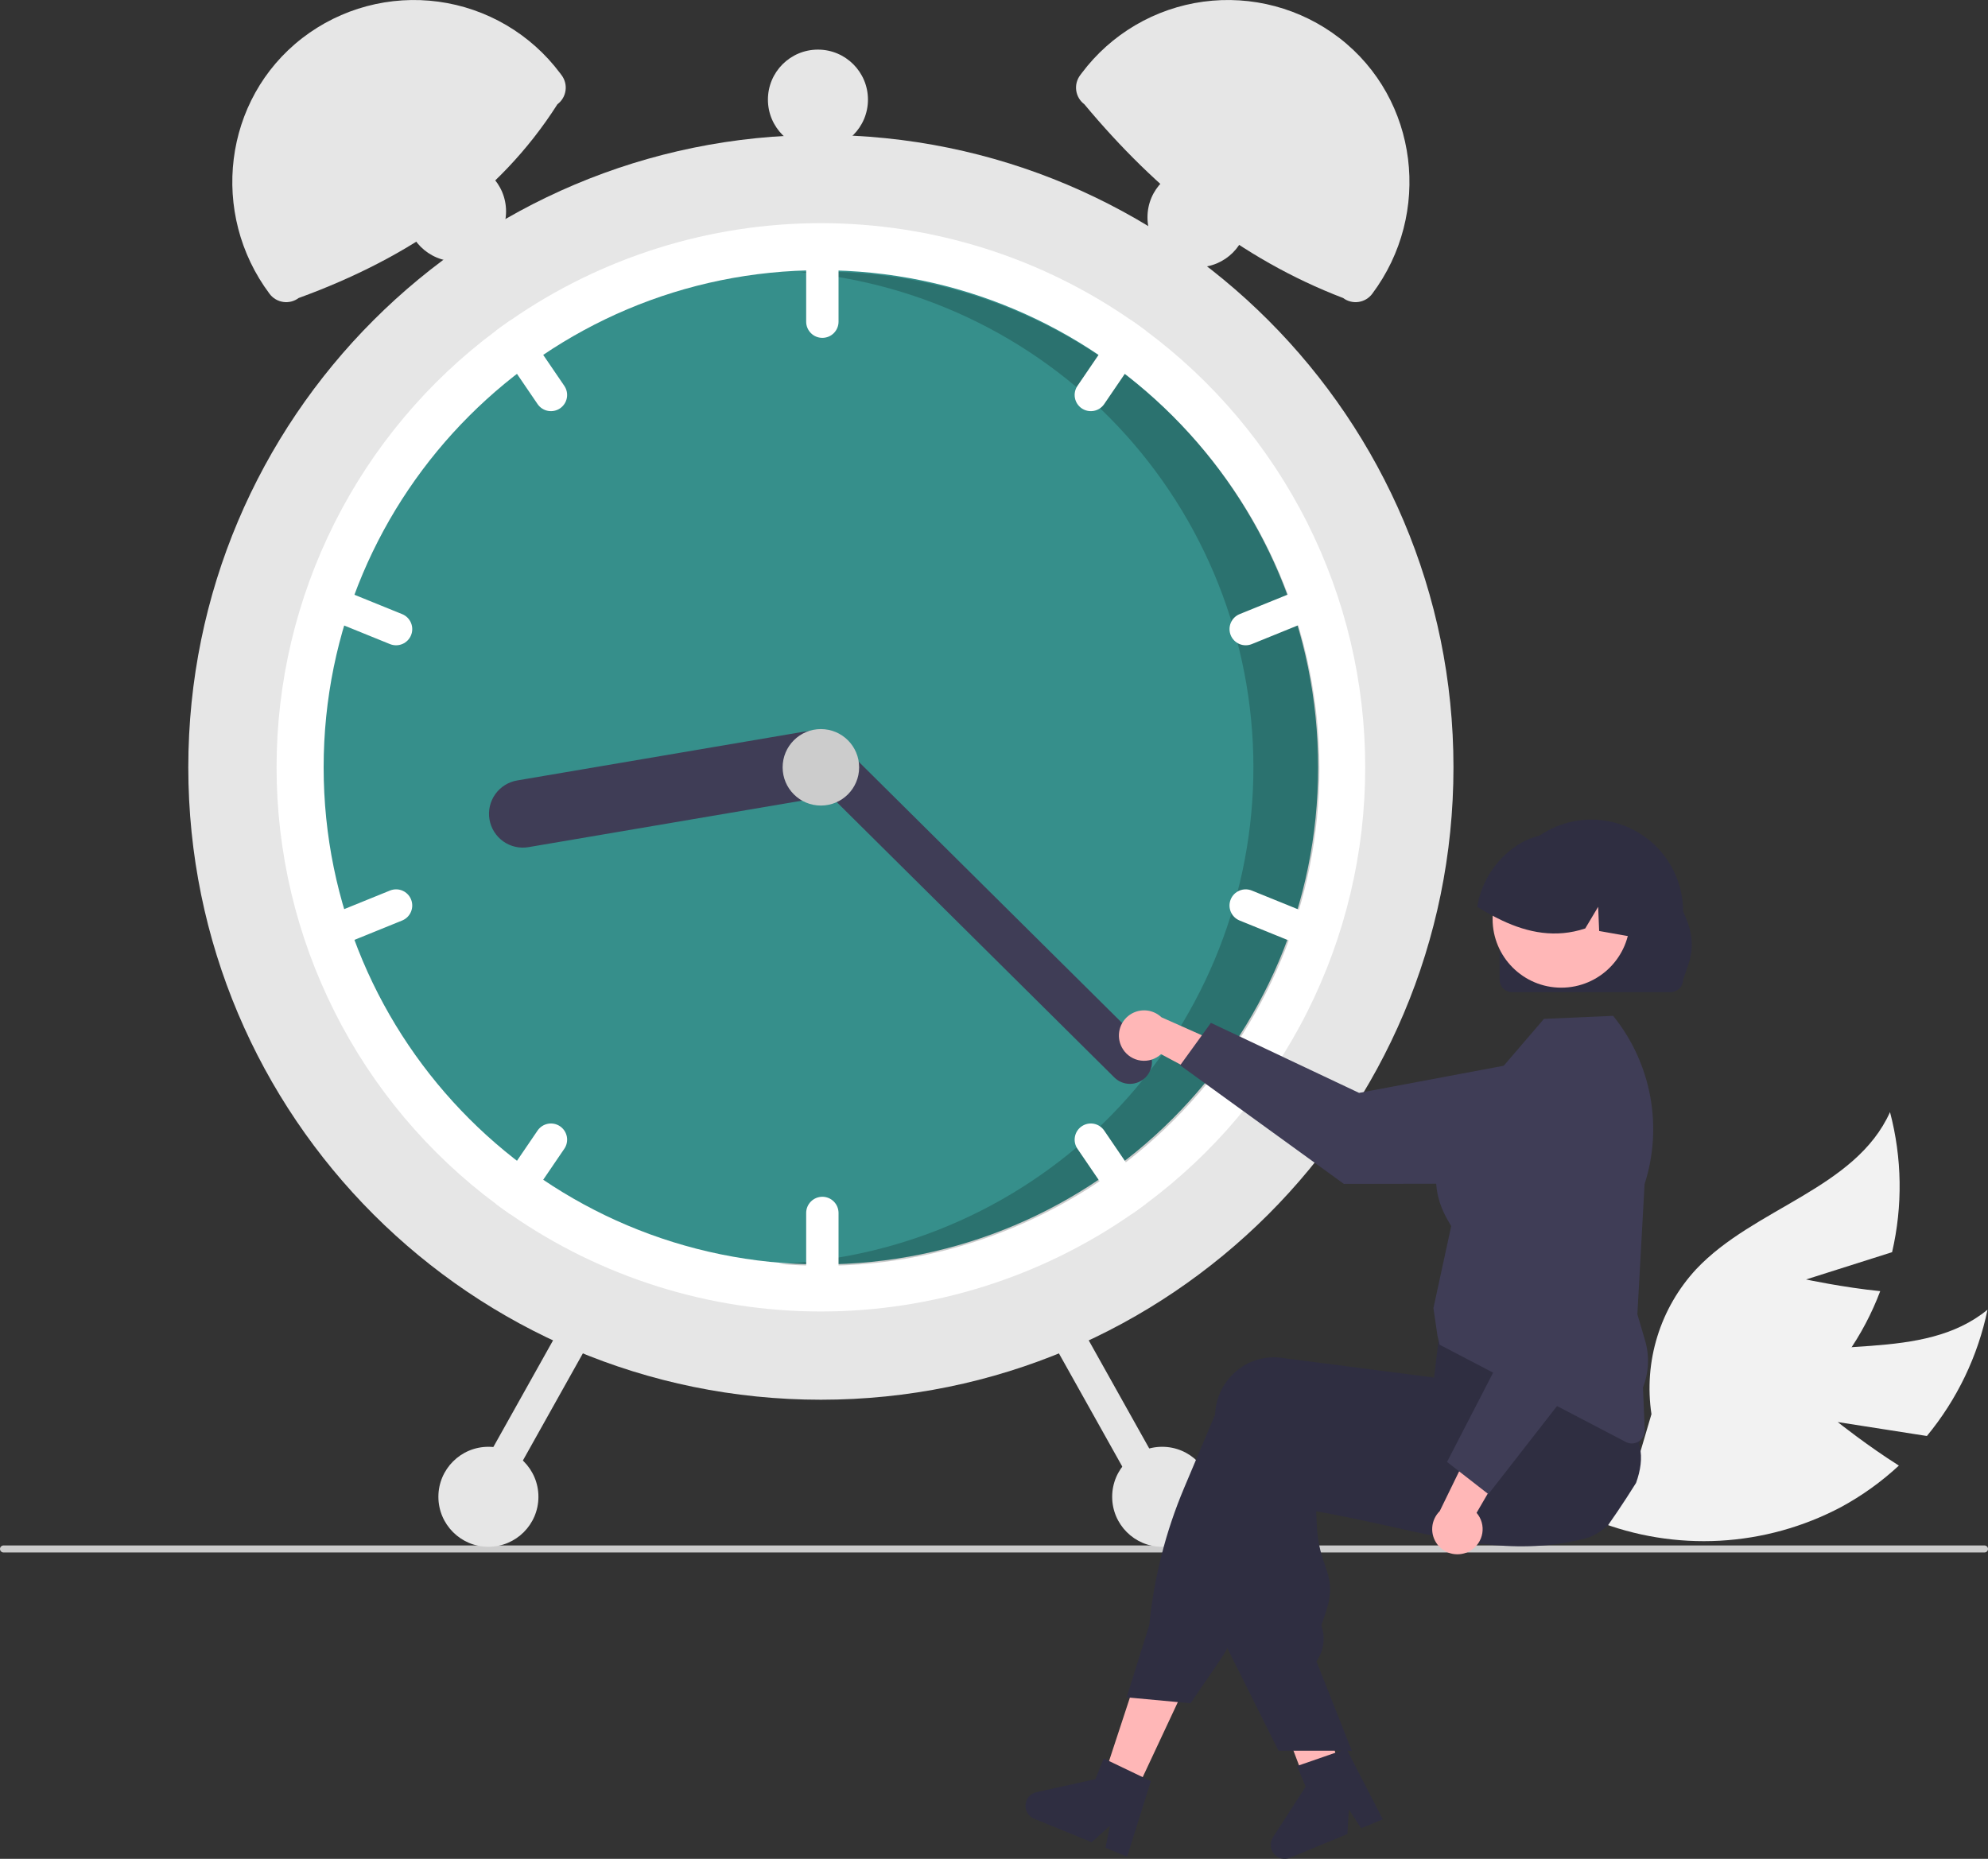 <svg viewBox="0 0 262 245" fill="none" xmlns="http://www.w3.org/2000/svg">
<rect x="0" y="0" width="262" height="245" fill="#333333" stroke="none"/>
<g clip-path="url(#clip0_10_119)">
<path d="M242.194 187.432L253.947 189.269C257.926 184.452 260.668 178.738 261.937 172.622C253.342 179.655 240.273 175.918 229.851 179.758C226.61 180.98 223.686 182.916 221.295 185.423C218.904 187.929 217.108 190.941 216.039 194.236L210.295 200.414C215.495 202.472 221.079 203.379 226.662 203.072C232.246 202.764 237.697 201.25 242.639 198.634C245.397 197.139 247.956 195.302 250.255 193.168C246.142 190.579 242.194 187.432 242.194 187.432Z" fill="#F2F2F2"/>
<path d="M238.021 168.638L249.36 165.041C250.773 158.956 250.679 152.619 249.086 146.579C244.531 156.706 231.166 159.189 223.551 167.272C221.196 169.812 219.442 172.849 218.42 176.158C217.397 179.467 217.133 182.964 217.647 186.389L215.262 194.481C220.833 194.005 226.236 192.326 231.096 189.561C235.957 186.796 240.16 183.011 243.417 178.465C245.218 175.897 246.689 173.113 247.795 170.177C242.959 169.694 238.021 168.638 238.021 168.638Z" fill="#F2F2F2"/>
<path d="M262 204.157C262 204.218 261.988 204.278 261.965 204.334C261.942 204.39 261.908 204.441 261.865 204.484C261.822 204.527 261.771 204.561 261.715 204.584C261.659 204.607 261.599 204.619 261.539 204.619H0.461C0.339 204.619 0.222 204.57 0.135 204.484C0.049 204.397 0 204.28 0 204.157C0 204.035 0.049 203.918 0.135 203.831C0.222 203.745 0.339 203.696 0.461 203.696H261.539C261.599 203.696 261.659 203.708 261.715 203.731C261.771 203.754 261.822 203.788 261.865 203.831C261.908 203.874 261.942 203.924 261.965 203.981C261.988 204.037 262 204.097 262 204.157Z" fill="#CCCCCC"/>
<path d="M108.185 184.489C154.229 184.489 191.554 147.17 191.554 101.135C191.554 55.1 154.229 17.782 108.185 17.782C62.142 17.782 24.816 55.1 24.816 101.135C24.816 147.17 62.142 184.489 108.185 184.489Z" fill="#E6E6E6"/>
<path d="M179.921 101.135C179.93 112.327 177.315 123.364 172.287 133.363C167.258 143.362 159.957 152.043 150.967 158.711C150.366 159.161 149.753 159.599 149.137 160.026C137.115 168.38 122.825 172.858 108.185 172.858C93.545 172.858 79.255 168.38 67.233 160.026C66.617 159.599 66.004 159.161 65.403 158.711C56.42 152.037 49.122 143.355 44.095 133.357C39.067 123.36 36.449 112.325 36.449 101.135C36.449 89.945 39.067 78.911 44.095 68.913C49.122 58.916 56.42 50.233 65.403 43.559C66.004 43.11 66.617 42.672 67.233 42.245C79.255 33.89 93.545 29.413 108.185 29.413C122.825 29.413 137.115 33.89 149.137 42.245C149.753 42.672 150.366 43.11 150.967 43.559C159.957 50.227 167.258 58.909 172.287 68.908C177.315 78.906 179.93 89.944 179.921 101.135Z" fill="white"/>
<path d="M108.185 166.655C144.377 166.655 173.717 137.321 173.717 101.135C173.717 64.95 144.377 35.615 108.185 35.615C71.993 35.615 42.653 64.95 42.653 101.135C42.653 137.321 71.993 166.655 108.185 166.655Z" fill="#368F8B"/>
<path opacity="0.2" d="M108.356 35.799C107.363 35.799 106.375 35.825 105.393 35.868C121.956 37.324 137.346 45.019 148.446 57.396C159.545 69.773 165.524 85.905 165.172 102.525C164.819 119.145 158.16 135.009 146.545 146.904C134.93 158.798 119.227 165.834 102.618 166.585C104.509 166.749 106.422 166.838 108.356 166.838C125.736 166.838 142.405 159.935 154.694 147.648C166.984 135.361 173.888 118.695 173.888 101.318C173.888 83.942 166.984 67.276 154.694 54.989C142.405 42.702 125.736 35.799 108.356 35.799V35.799Z" fill="black"/>
<path d="M108.379 30.963C107.814 30.964 107.272 31.189 106.872 31.589C106.472 31.989 106.247 32.53 106.246 33.096V42.4C106.246 42.966 106.471 43.508 106.871 43.908C107.271 44.308 107.813 44.532 108.379 44.532C108.945 44.532 109.487 44.308 109.887 43.908C110.287 43.508 110.512 42.966 110.512 42.4V33.096C110.511 32.53 110.286 31.989 109.886 31.589C109.486 31.189 108.944 30.964 108.379 30.963Z" fill="white"/>
<path d="M150.967 43.559C150.366 43.11 149.753 42.672 149.137 42.245C148.767 42.221 148.397 42.294 148.064 42.456C147.73 42.619 147.445 42.865 147.237 43.172L141.998 50.859C141.68 51.327 141.56 51.901 141.666 52.457C141.771 53.012 142.093 53.503 142.56 53.822C143.028 54.14 143.602 54.259 144.158 54.154C144.714 54.048 145.204 53.727 145.523 53.259L150.761 45.571C150.961 45.28 151.084 44.943 151.12 44.592C151.156 44.24 151.103 43.885 150.967 43.559Z" fill="white"/>
<path d="M174.768 78.614C174.663 78.355 174.507 78.119 174.311 77.92C174.114 77.721 173.88 77.562 173.622 77.454C173.365 77.345 173.088 77.288 172.808 77.286C172.528 77.285 172.251 77.338 171.992 77.444L163.368 80.944C162.844 81.158 162.427 81.57 162.207 82.091C161.988 82.611 161.984 83.198 162.197 83.722C162.409 84.245 162.821 84.663 163.342 84.883C163.862 85.103 164.449 85.107 164.973 84.895L173.597 81.394C174.12 81.18 174.537 80.767 174.757 80.246C174.976 79.725 174.98 79.138 174.768 78.614Z" fill="white"/>
<path d="M74.372 50.859L69.133 43.172C68.925 42.865 68.64 42.619 68.306 42.456C67.973 42.294 67.603 42.221 67.233 42.245C66.617 42.672 66.004 43.11 65.403 43.559C65.267 43.885 65.214 44.24 65.25 44.592C65.286 44.943 65.409 45.28 65.609 45.571L70.847 53.259C71.166 53.727 71.657 54.048 72.212 54.154C72.768 54.259 73.342 54.14 73.81 53.822C74.277 53.503 74.599 53.012 74.704 52.457C74.81 51.901 74.69 51.327 74.372 50.859Z" fill="white"/>
<path d="M53.002 80.944L44.379 77.444C43.855 77.231 43.268 77.235 42.747 77.455C42.226 77.675 41.813 78.093 41.601 78.616C41.388 79.14 41.392 79.727 41.612 80.248C41.832 80.769 42.249 81.181 42.773 81.394L51.397 84.895C51.921 85.107 52.508 85.103 53.028 84.883C53.549 84.663 53.961 84.245 54.174 83.721C54.386 83.198 54.383 82.611 54.163 82.091C53.943 81.57 53.526 81.157 53.002 80.944V80.944Z" fill="white"/>
<path d="M108.379 157.738C107.814 157.739 107.272 157.964 106.872 158.364C106.472 158.763 106.247 159.305 106.246 159.87V169.175C106.246 169.741 106.471 170.283 106.871 170.683C107.271 171.083 107.813 171.307 108.379 171.307C108.945 171.307 109.487 171.083 109.887 170.683C110.287 170.283 110.512 169.741 110.512 169.175V159.87C110.511 159.305 110.286 158.763 109.886 158.364C109.486 157.964 108.944 157.739 108.379 157.738Z" fill="white"/>
<path d="M150.761 156.699L145.523 149.011C145.365 148.78 145.164 148.582 144.929 148.428C144.695 148.275 144.433 148.169 144.158 148.117C143.883 148.065 143.6 148.067 143.326 148.124C143.052 148.181 142.792 148.292 142.56 148.449C142.329 148.607 142.131 148.808 141.977 149.042C141.824 149.277 141.718 149.539 141.666 149.814C141.613 150.089 141.616 150.371 141.673 150.645C141.73 150.919 141.84 151.18 141.998 151.411L147.237 159.099C147.445 159.405 147.731 159.652 148.064 159.814C148.397 159.977 148.767 160.05 149.137 160.026C149.753 159.599 150.366 159.161 150.967 158.711C151.103 158.385 151.156 158.031 151.12 157.679C151.084 157.328 150.961 156.991 150.761 156.699Z" fill="white"/>
<path d="M173.597 120.876L164.973 117.376C164.449 117.163 163.862 117.167 163.341 117.387C162.82 117.607 162.408 118.025 162.195 118.549C161.982 119.072 161.986 119.659 162.206 120.18C162.426 120.701 162.844 121.113 163.368 121.326L171.992 124.827C172.515 125.039 173.102 125.035 173.623 124.815C174.143 124.595 174.555 124.177 174.768 123.654C174.981 123.13 174.977 122.543 174.757 122.023C174.538 121.502 174.12 121.09 173.597 120.876V120.876Z" fill="white"/>
<path d="M73.81 148.449C73.342 148.131 72.768 148.012 72.212 148.117C71.657 148.222 71.166 148.544 70.847 149.011L65.609 156.699C65.409 156.991 65.286 157.328 65.25 157.679C65.214 158.031 65.267 158.385 65.403 158.711C66.004 159.161 66.617 159.599 67.233 160.026C67.603 160.05 67.973 159.977 68.306 159.814C68.64 159.652 68.925 159.405 69.133 159.099L74.372 151.411C74.53 151.18 74.64 150.919 74.697 150.645C74.754 150.371 74.757 150.089 74.705 149.814C74.652 149.539 74.546 149.276 74.393 149.042C74.239 148.808 74.041 148.607 73.81 148.449Z" fill="white"/>
<path d="M54.173 118.547C54.068 118.287 53.913 118.051 53.716 117.852C53.52 117.653 53.286 117.495 53.028 117.386C52.77 117.277 52.493 117.22 52.214 117.219C51.934 117.217 51.656 117.27 51.397 117.376L42.773 120.877C42.25 121.09 41.832 121.502 41.613 122.023C41.393 122.543 41.389 123.13 41.602 123.654C41.815 124.177 42.227 124.595 42.747 124.815C43.268 125.035 43.855 125.039 44.379 124.827L53.002 121.326C53.526 121.112 53.943 120.699 54.162 120.178C54.382 119.657 54.386 119.07 54.173 118.547Z" fill="white"/>
<path d="M111.146 100.077C111.343 101.243 111.07 102.439 110.386 103.403C109.702 104.367 108.663 105.021 107.498 105.22L69.653 111.656C69.076 111.755 68.484 111.738 67.913 111.608C67.343 111.478 66.803 111.236 66.325 110.898C65.848 110.559 65.441 110.129 65.13 109.634C64.818 109.138 64.607 108.586 64.509 108.009C64.411 107.431 64.427 106.841 64.557 106.27C64.688 105.699 64.929 105.159 65.268 104.682C65.606 104.204 66.036 103.798 66.532 103.486C67.028 103.175 67.58 102.964 68.157 102.866L106.002 96.43C107.168 96.233 108.364 96.506 109.329 97.19C110.293 97.874 110.947 98.912 111.146 100.077Z" fill="#3F3D56"/>
<path d="M150.977 141.999C150.433 142.545 149.695 142.854 148.924 142.857C148.153 142.86 147.412 142.557 146.864 142.015L106.125 101.602C105.578 101.059 105.269 100.321 105.267 99.55C105.264 98.78 105.567 98.039 106.11 97.492C106.653 96.945 107.391 96.636 108.162 96.632C108.933 96.629 109.673 96.932 110.221 97.474L150.961 137.887C151.508 138.43 151.816 139.168 151.819 139.939C151.822 140.71 151.519 141.451 150.977 141.999Z" fill="#3F3D56"/>
<path d="M108.185 106.175C110.969 106.175 113.226 103.919 113.226 101.135C113.226 98.352 110.969 96.095 108.185 96.095C105.401 96.095 103.144 98.352 103.144 101.135C103.144 103.919 105.401 106.175 108.185 106.175Z" fill="#CCCCCC"/>
<path d="M73.463 13.742C65.725 25.904 53.919 33.976 39.36 39.279C39.072 39.494 38.745 39.651 38.396 39.74C38.048 39.829 37.686 39.849 37.33 39.797C36.974 39.746 36.632 39.626 36.323 39.442C36.013 39.259 35.743 39.017 35.528 38.729C27.619 28.171 29.405 13.082 39.843 5.015C42.366 3.068 45.252 1.641 48.331 0.818C51.41 -0.005 54.623 -0.208 57.781 0.22C60.94 0.649 63.982 1.7 66.731 3.313C69.48 4.927 71.881 7.07 73.794 9.619L74.013 9.911C74.229 10.198 74.385 10.526 74.474 10.874C74.563 11.222 74.583 11.584 74.532 11.94C74.481 12.296 74.36 12.638 74.177 12.947C73.993 13.256 73.751 13.526 73.463 13.742Z" fill="#E6E6E6"/>
<path d="M142.576 9.619C144.489 7.07 146.89 4.927 149.639 3.313C152.388 1.7 155.43 0.649 158.589 0.22C161.747 -0.208 164.96 -0.005 168.039 0.818C171.119 1.641 174.004 3.068 176.527 5.015C186.965 13.082 188.751 28.171 180.842 38.729C180.627 39.017 180.357 39.259 180.048 39.442C179.738 39.626 179.396 39.746 179.04 39.797C178.685 39.849 178.322 39.829 177.974 39.74C177.626 39.651 177.298 39.494 177.011 39.279C163.494 34.105 152.41 25.152 142.907 13.742C142.326 13.306 141.941 12.658 141.838 11.94C141.735 11.222 141.922 10.492 142.357 9.911L142.576 9.619Z" fill="#E6E6E6"/>
<path d="M139.184 173.35C138.691 173.627 138.328 174.088 138.175 174.632C138.021 175.175 138.089 175.758 138.364 176.252L150.673 198.243C150.949 198.736 151.41 199.099 151.954 199.253C152.499 199.407 153.082 199.338 153.575 199.062C154.069 198.786 154.432 198.325 154.586 197.781C154.74 197.237 154.671 196.654 154.395 196.16L142.087 174.169C141.81 173.677 141.349 173.314 140.805 173.16C140.261 173.006 139.678 173.075 139.184 173.35Z" fill="#E6E6E6"/>
<path d="M74.283 174.169L61.975 196.16C61.699 196.654 61.63 197.237 61.784 197.781C61.938 198.325 62.301 198.786 62.795 199.062C63.288 199.338 63.871 199.407 64.416 199.253C64.96 199.099 65.421 198.736 65.697 198.243L78.006 176.252C78.142 176.007 78.23 175.739 78.263 175.46C78.296 175.182 78.273 174.9 78.197 174.631C78.121 174.361 77.993 174.109 77.819 173.89C77.646 173.67 77.431 173.486 77.186 173.349C76.942 173.213 76.673 173.125 76.395 173.093C76.117 173.06 75.835 173.082 75.565 173.158C75.295 173.234 75.043 173.363 74.824 173.536C74.604 173.71 74.42 173.925 74.283 174.169H74.283Z" fill="#E6E6E6"/>
<path d="M153.166 203.873C156.806 203.873 159.758 200.923 159.758 197.283C159.758 193.643 156.806 190.692 153.166 190.692C149.525 190.692 146.574 193.643 146.574 197.283C146.574 200.923 149.525 203.873 153.166 203.873Z" fill="#E6E6E6"/>
<path d="M157.819 35.228C161.459 35.228 164.411 32.277 164.411 28.637C164.411 24.997 161.459 22.046 157.819 22.046C154.178 22.046 151.227 24.997 151.227 28.637C151.227 32.277 154.178 35.228 157.819 35.228Z" fill="#E6E6E6"/>
<path d="M107.797 19.72C111.438 19.72 114.389 16.77 114.389 13.13C114.389 9.49 111.438 6.539 107.797 6.539C104.157 6.539 101.205 9.49 101.205 13.13C101.205 16.77 104.157 19.72 107.797 19.72Z" fill="#E6E6E6"/>
<path d="M60.102 34.453C63.743 34.453 66.694 31.502 66.694 27.862C66.694 24.222 63.743 21.271 60.102 21.271C56.462 21.271 53.51 24.222 53.51 27.862C53.51 31.502 56.462 34.453 60.102 34.453Z" fill="#E6E6E6"/>
<path d="M64.368 203.873C68.008 203.873 70.96 200.923 70.96 197.283C70.96 193.643 68.008 190.692 64.368 190.692C60.727 190.692 57.776 193.643 57.776 197.283C57.776 200.923 60.727 203.873 64.368 203.873Z" fill="#E6E6E6"/>
<path d="M147.995 138.292C148.255 138.699 148.601 139.044 149.008 139.302C149.416 139.561 149.875 139.727 150.354 139.789C150.833 139.851 151.319 139.807 151.779 139.661C152.239 139.515 152.662 139.269 153.017 138.942L163.36 144.483L162.806 138.412L153.068 134.08C152.479 133.521 151.705 133.197 150.892 133.169C150.08 133.142 149.286 133.414 148.66 133.933C148.035 134.452 147.622 135.183 147.499 135.986C147.377 136.789 147.553 137.61 147.995 138.292H147.995Z" fill="#FFB7B7"/>
<path d="M155.532 140.411L159.585 134.817L179.113 144.046L203.413 139.488C204.614 139.262 205.85 139.304 207.033 139.61C208.216 139.916 209.317 140.479 210.259 141.258C211.2 142.038 211.958 143.015 212.479 144.12C213 145.225 213.271 146.432 213.274 147.653C213.275 149.86 212.401 151.978 210.843 153.541C209.285 155.105 207.171 155.986 204.963 155.993L177.116 156.044L155.532 140.411Z" fill="#3F3D56"/>
<path d="M149.288 237.034L145.187 235.073L150.821 217.934L156.873 220.828L149.288 237.034Z" fill="#FFB7B7"/>
<path d="M176.783 234.271C176.485 234.458 176.187 234.641 175.886 234.825C175.286 235.192 174.681 235.554 174.075 235.909C173.771 236.087 173.464 236.265 173.159 236.439V236.448L173.141 236.451L173.135 236.454L172.671 236.569L172.006 234.81L171.698 234L171.264 232.852L170.469 230.753L166.282 219.699L172.792 218.094L173.036 219.091H173.039L173.159 219.585L175.434 228.807L175.898 230.693L175.913 230.75L176.193 231.876L176.434 232.852L176.702 233.943L176.783 234.271Z" fill="#FFB7B7"/>
<path d="M215.617 195.453C215.204 196.116 214.783 196.775 214.358 197.429C213.569 198.646 212.758 199.845 211.927 201.025C211.927 201.028 211.924 201.028 211.921 201.031C211.436 201.48 210.9 201.872 210.324 202.197C210.3 202.215 210.273 202.227 210.249 202.242C209.825 202.476 209.374 202.657 208.905 202.781C208.737 202.823 208.565 202.865 208.396 202.908C207.788 203.052 207.185 203.176 206.586 203.284C205.519 203.474 204.465 203.609 203.417 203.694C203.332 203.703 203.248 203.709 203.164 203.715C198.853 204.031 194.657 203.522 190.276 202.688C188.114 202.278 185.905 201.787 183.619 201.278C182.872 201.109 182.122 200.944 181.363 200.778C181.305 200.766 181.245 200.751 181.185 200.739C180.1 200.501 178.998 200.266 177.868 200.034C176.446 199.742 174.979 199.459 173.455 199.191L173.564 201.338C173.654 202.99 173.997 204.619 174.582 206.166C175.232 208.07 175.748 209.576 174.66 212.711L174.136 214.229C174.408 214.983 174.501 215.789 174.408 216.585C174.316 217.381 174.04 218.145 173.603 218.816L173.497 218.976L177.868 230.032L178.151 230.749H175.913L173.16 230.752H168.494L161.761 217.247L161.438 216.603V216.569L162.134 190.616C162.143 190.387 162.161 190.155 162.192 189.926C162.314 188.886 162.643 187.88 163.159 186.968C163.674 186.056 164.367 185.255 165.195 184.614C165.989 183.993 166.898 183.537 167.87 183.271C168.841 183.005 169.856 182.936 170.855 183.065L173.16 183.364L177.868 183.972L181.185 184.403L181.251 184.412L191.033 185.677L191.734 182.815L191.864 182.767L195.982 181.258L210.225 176.039L210.261 176.027L211.198 175.683L211.309 175.864C211.342 175.918 211.376 175.972 211.406 176.027C212.332 177.686 213.086 179.436 213.656 181.249C214.615 184.211 215.404 187.225 216.021 190.276C216.048 190.408 216.072 190.529 216.093 190.637L216.102 190.67C216.111 190.722 216.117 190.755 216.12 190.764C216.448 192.131 216.22 193.8 215.617 195.453Z" fill="#2F2E41"/>
<path d="M216.218 185.889C216.173 185.696 216.116 185.5 216.056 185.31C215.577 183.873 215.02 182.464 214.387 181.088C213.676 179.522 212.823 177.844 211.808 176.028C211.317 175.148 210.789 174.234 210.223 173.284C209.94 172.808 209.646 172.323 209.341 171.829C209.329 171.807 209.316 171.784 209.302 171.763L209.214 171.618L195.122 173.504L189.875 174.206L189.561 176.82L189.486 177.468C189.483 177.468 189.483 177.468 189.486 177.471L189.275 179.235V179.238L188.995 181.57L188.971 181.567L181.184 180.558L173.159 179.519L168.848 178.961C167.849 178.831 166.834 178.901 165.862 179.167C164.89 179.433 163.981 179.889 163.187 180.51C162.359 181.152 161.667 181.952 161.152 182.864C160.636 183.776 160.307 184.782 160.184 185.822C160.157 186.033 160.139 186.25 160.13 186.464L156.063 196.099C153.63 201.861 152.08 207.958 151.466 214.182L148.484 223.715L148.909 223.754L155.229 224.341L156.897 224.498L160.573 219.134C160.991 218.522 161.389 217.893 161.76 217.248C162.37 216.196 162.912 215.105 163.383 213.983L171.333 195.069C171.948 195.174 172.556 195.275 173.159 195.37C175.945 195.822 178.62 196.19 181.184 196.475C189.519 197.406 196.737 197.478 203.162 196.689C204.967 196.469 206.711 196.18 208.395 195.822C209.013 195.692 209.622 195.553 210.223 195.403C210.365 195.37 210.504 195.337 210.642 195.301C211.887 194.98 213.032 194.352 213.971 193.474C214.911 192.596 215.615 191.497 216.019 190.277C216.502 188.863 216.571 187.341 216.218 185.889Z" fill="#2F2E41"/>
<path d="M150.598 234.235L146.161 232.109L145.465 231.774L144.354 234.503L136.594 236.211C136.21 236.295 135.863 236.5 135.604 236.795C135.345 237.09 135.187 237.46 135.153 237.852C135.12 238.243 135.212 238.635 135.417 238.97C135.622 239.305 135.929 239.565 136.292 239.714L143.875 242.807L146.282 240.641L145.691 243.548L148.547 244.713L151.677 234.753L150.598 234.235Z" fill="#2F2E41"/>
<path d="M177.868 230.032L178.152 230.749H177.868V230.032Z" fill="#2F2E41"/>
<path d="M176.323 230.902L171.673 232.513L170.944 232.765L172.074 235.486L167.762 242.159C167.548 242.488 167.446 242.878 167.47 243.27C167.493 243.662 167.642 244.036 167.893 244.338C168.144 244.639 168.486 244.853 168.867 244.947C169.249 245.04 169.65 245.01 170.013 244.86L177.578 241.723L177.764 238.491L179.39 240.972L182.239 239.791L177.454 230.512L176.323 230.902Z" fill="#2F2E41"/>
<path d="M215.059 190.252C214.783 190.252 214.511 190.184 214.267 190.056L189.731 177.238L189.448 176.077L188.913 172.405L188.921 172.371L191.254 161.615C191.211 161.523 191.122 161.371 191.021 161.2C189.979 159.435 186.809 154.065 192.859 146.669L203.482 134.287L212.6 133.894L212.704 134.025C215.141 137.085 216.786 140.699 217.49 144.547C218.194 148.394 217.937 152.356 216.74 156.081L215.791 173.223L216.809 176.685C217.404 178.719 217.306 180.894 216.529 182.866L216.763 188.472C216.772 188.702 216.735 188.931 216.653 189.146C216.572 189.361 216.448 189.558 216.289 189.724C216.13 189.89 215.939 190.022 215.727 190.113C215.516 190.204 215.289 190.251 215.059 190.252L215.059 190.252Z" fill="#3F3D56"/>
<path d="M193.776 204.39C194.192 204.144 194.548 203.811 194.821 203.412C195.094 203.014 195.276 202.561 195.354 202.085C195.433 201.608 195.406 201.121 195.276 200.656C195.146 200.191 194.915 199.761 194.6 199.395L200.499 189.252L194.411 189.595L189.742 199.174C189.162 199.744 188.812 200.506 188.756 201.317C188.701 202.127 188.945 202.93 189.442 203.573C189.939 204.216 190.655 204.654 191.454 204.805C192.253 204.955 193.079 204.808 193.776 204.39L193.776 204.39Z" fill="#FFB7B7"/>
<path d="M196.156 196.933L190.705 192.688L200.61 173.497L196.899 149.057C196.715 147.849 196.8 146.616 197.147 145.444C197.494 144.273 198.095 143.192 198.907 142.278C199.719 141.365 200.722 140.642 201.845 140.159C202.967 139.677 204.183 139.448 205.404 139.488C207.61 139.563 209.696 140.51 211.205 142.121C212.714 143.733 213.521 145.876 213.451 148.082L212.534 175.91L196.156 196.933Z" fill="#3F3D56"/>
<path d="M197.634 129.141V120.121C197.632 116.915 198.904 113.84 201.17 111.572C203.435 109.304 206.509 108.028 209.716 108.026C212.922 108.024 215.998 109.296 218.266 111.561C220.535 113.826 221.811 116.9 221.813 120.106V120.121C223.944 124.56 222.611 126.671 221.813 129.141C221.812 129.572 221.641 129.984 221.337 130.288C221.032 130.592 220.62 130.764 220.19 130.764H199.258C198.828 130.764 198.415 130.593 198.111 130.289C197.806 129.984 197.635 129.572 197.634 129.141Z" fill="#2F2E41"/>
<path d="M205.76 130.178C210.757 130.178 214.809 126.127 214.809 121.131C214.809 116.134 210.757 112.083 205.76 112.083C200.762 112.083 196.71 116.134 196.71 121.131C196.71 126.127 200.762 130.178 205.76 130.178Z" fill="#FFB7B7"/>
<path d="M215.23 123.502C215.148 123.49 215.066 123.472 214.984 123.459C213.573 123.209 212.161 122.963 210.754 122.708L210.624 119.519L208.919 122.376C205.03 123.666 201.391 122.937 197.968 121.327C196.839 120.791 195.743 120.187 194.687 119.519C194.975 117.755 195.653 116.078 196.672 114.61C197.692 113.141 199.027 111.92 200.579 111.034C200.709 110.961 200.834 110.896 200.964 110.831C200.964 110.831 200.965 110.831 200.965 110.831C200.966 110.831 200.966 110.83 200.967 110.83C200.967 110.829 200.967 110.829 200.968 110.828C200.968 110.828 200.968 110.827 200.968 110.827C201.188 110.723 201.412 110.624 201.637 110.533C203.394 109.847 205.31 109.673 207.163 110.032C209.015 110.391 210.727 111.268 212.101 112.562C214.863 115.199 216.106 119.553 215.23 123.502Z" fill="#2F2E41"/>
</g>
<defs>
<clipPath id="clip0_10_119">
<rect width="262" height="245" fill="white"/>
</clipPath>
</defs>
</svg>
